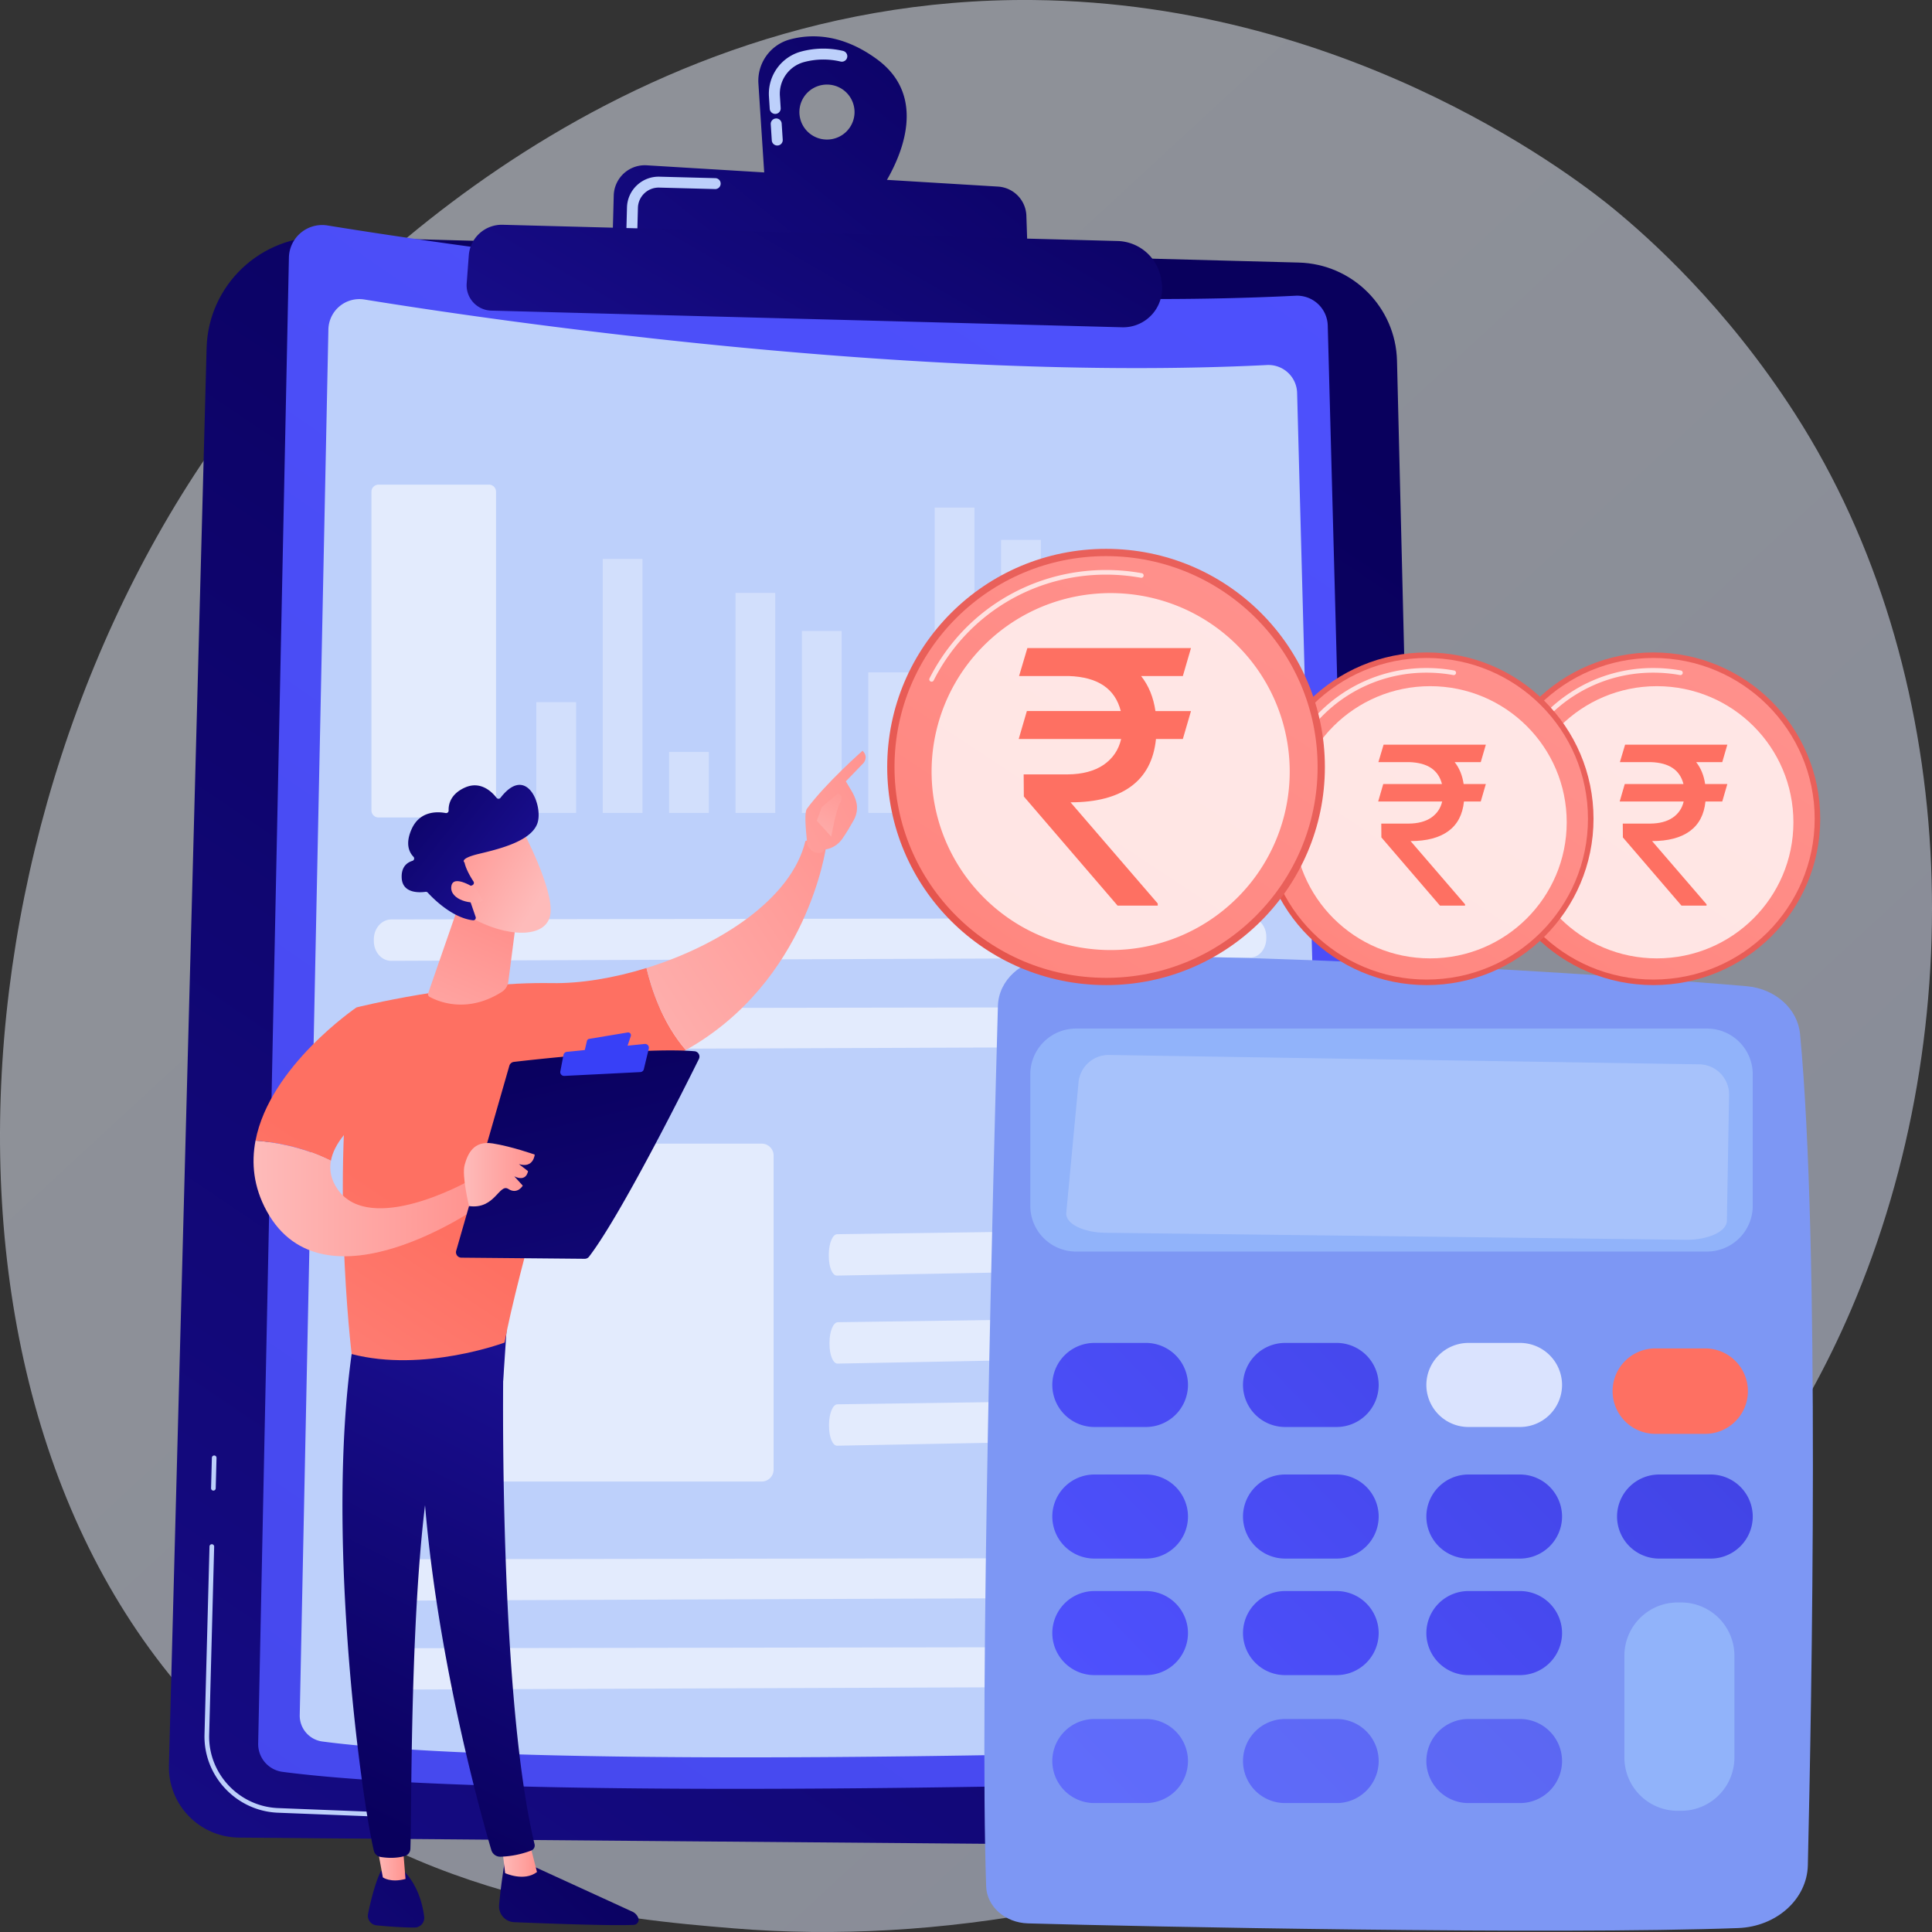 <svg width="128" height="128" fill="none" xmlns="http://www.w3.org/2000/svg">
  <rect width="100%" height="100%" fill="#333333" stroke="none"/>
  <g clip-path="url(#clip0)">
    <path d="M122.634 86.785c-12.967 30.21-47.196 43.186-74.014 40.974-7.323-.604-22.056-1.82-33.56-12.663-22.092-20.824-18.69-64.351 2.46-89.978C20.242 21.818 39.093-.293 68.47.002 89.98.22 105.076 12.33 106.912 13.838c2.319 1.906 7.433 6.434 12.042 13.62 10.831 16.882 11.783 40.449 3.68 59.327z" fill="url(#paint0_linear)" fill-opacity=".5"/>
    <path d="M21.482 15.69l64.561 1.705c3.562.094 6.425 2.953 6.512 6.504l2.285 93.423c.068 2.778-2.185 5.06-4.973 5.037l-74.032-.614c-2.62-.021-4.712-2.181-4.643-4.791l2.496-93.898c.112-4.179 3.6-7.477 7.794-7.367z" fill="url(#paint1_linear)"/>
    <path d="M26.697 120.422h-.006l-8.277-.325c-2.755-.108-4.938-2.431-4.865-5.179l.331-12.46a.154.154 0 01.154-.149h.005a.154.154 0 01.15.157l-.331 12.46c-.069 2.58 1.98 4.762 4.568 4.864l8.276.326a.153.153 0 01-.005.306zM14.138 98.756h-.004a.154.154 0 01-.15-.158l.053-2.018a.154.154 0 01.308.008l-.053 2.018a.154.154 0 01-.154.15z" fill="#BDD0FB"/>
    <path d="M21.7 14.938c8.785 1.425 39.005 5.911 64.122 4.655a2.037 2.037 0 012.145 1.975l2.505 93.845a2.344 2.344 0 01-2.27 2.402c-10.558.343-54.04 1.6-69.482-.425a1.856 1.856 0 01-1.615-1.878l2.036-98.448a2.204 2.204 0 012.56-2.126z" fill="url(#paint2_linear)"/>
    <path d="M24.143 19.843c8.192 1.329 36.372 5.512 59.794 4.341a1.9 1.9 0 012 1.842l2.337 87.511c.032 1.2-.914 2.2-2.117 2.239-9.846.32-50.392 1.493-64.793-.396a1.73 1.73 0 01-1.506-1.751l1.899-91.803a2.055 2.055 0 012.386-1.983z" fill="#BDD0FB"/>
    <path d="M58.105 3.927c-2.29-1.678-4.318-1.7-5.757-1.318a2.84 2.84 0 00-2.101 2.93l.437 6.714 7.308.841s4.602-5.874.113-9.167zM54.74 9.245a1.824 1.824 0 01-1.778-1.869 1.825 1.825 0 011.874-1.772 1.824 1.824 0 011.779 1.869 1.824 1.824 0 01-1.875 1.772z" fill="url(#paint3_linear)"/>
    <path d="M51.362 9.615a.362.362 0 01-.229-.313l-.069-1.069a.362.362 0 01.338-.384c.2-.014.373.137.386.337l.07 1.07a.362.362 0 01-.496.359zm-.136-2.095a.362.362 0 01-.229-.313l-.052-.812a2.897 2.897 0 012.14-2.982 5.68 5.68 0 012.77-.04c.193.047.317.24.272.434a.363.363 0 01-.436.27 4.96 4.96 0 00-2.419.035A2.171 2.171 0 0051.67 6.35l.052.812a.362.362 0 01-.496.359z" fill="#BDD0FB"/>
    <path d="M40.572 16.317l.09-3.367a2.06 2.06 0 012.186-1.998l23.27 1.41A2.002 2.002 0 0168 14.293l.108 3.24-27.537-1.215z" fill="url(#paint4_linear)"/>
    <path d="M48.37 12.191l1.002.027-1.002-.027zM41.731 15.453a.36.36 0 01-.228-.346l.036-1.362c.015-.56.247-1.08.654-1.465.408-.385.941-.589 1.503-.574l3.682.097a.362.362 0 11-.02.723l-3.682-.097a1.376 1.376 0 00-1.412 1.335l-.036 1.362a.362.362 0 01-.497.327z" fill="#BDD0FB"/>
    <path d="M33.306 14.892l40.73 1.075a3.008 3.008 0 012.9 2.567l.029.2a2.58 2.58 0 01-2.628 2.949l-41.786-1.104a1.678 1.678 0 01-1.632-1.8l.14-1.862a2.193 2.193 0 012.247-2.025z" fill="url(#paint5_linear)"/>
    <path opacity=".57" d="M83.677 104.572c-.007.693-.48 1.256-1.06 1.258l-56.917.217c-.636.002-1.152-.585-1.151-1.313v-.11c0-.727.518-1.318 1.155-1.319l56.938-.09c.58-.001 1.043.56 1.036 1.253l-.001.104zM83.677 110.467c-.007.692-.48 1.256-1.06 1.258l-56.917.216c-.636.003-1.152-.585-1.151-1.312v-.11c0-.728.518-1.318 1.155-1.319l56.938-.091c.58-.001 1.043.561 1.036 1.254l-.001.104zM83.895 62.183c-.007.692-.48 1.255-1.06 1.258l-56.917.216c-.636.003-1.152-.585-1.151-1.312v-.11c0-.728.518-1.318 1.155-1.32l56.938-.09c.58 0 1.043.56 1.036 1.253v.105zM83.895 68.077c-.007.693-.48 1.256-1.06 1.258l-56.917.217c-.636.002-1.152-.585-1.151-1.313v-.11c0-.727.518-1.318 1.155-1.319l56.938-.09c.58-.001 1.043.56 1.036 1.253v.104zM82.681 82.739c-.006.692-.232 1.258-.504 1.263l-26.732.51c-.3.005-.538-.58-.534-1.307v-.11c.005-.727.251-1.32.55-1.325l26.742-.383c.272-.004.486.554.48 1.247l-.002.105zM82.727 88.569c-.007.692-.232 1.258-.504 1.263l-26.732.51c-.3.005-.538-.58-.534-1.307v-.11c.005-.727.25-1.32.55-1.325l26.742-.383c.271-.004.486.554.48 1.247l-.002.105zM82.697 94.008c-.007.693-.233 1.258-.504 1.264l-26.733.51c-.299.005-.538-.58-.534-1.307v-.11c.005-.728.251-1.321.55-1.325l26.742-.384c.272-.003.487.555.48 1.248l-.001.104z" fill="#fff"/>
    <g opacity=".57" fill="#fff">
      <path opacity=".57" d="M38.166 46.522h-2.632v7.335h2.632v-7.335zM42.565 37.03h-2.632v16.827h2.632V37.03zM46.964 49.815H44.33v4.042h2.633v-4.042zM51.362 39.28H48.73v14.577h2.633V39.28zM55.76 41.803h-2.632v12.054h2.633V41.803zM60.16 44.547h-2.632v9.31h2.632v-9.31zM64.558 33.627h-2.632v20.23h2.632v-20.23zM68.957 35.768h-2.632v18.09h2.632v-18.09zM73.356 39.005h-2.632v14.853h2.632V39.005zM77.755 50.19h-2.633v3.667h2.633V50.19zM82.153 43.065h-2.632v10.791h2.632V43.065z"/>
    </g>
    <path opacity=".57" d="M50.466 98.154H25.968a.786.786 0 01-.787-.784V76.555c0-.433.352-.785.787-.785h24.498c.435 0 .787.352.787.785V97.37a.786.786 0 01-.787.784zM32.391 54.16h-7.31a.472.472 0 01-.472-.471V32.58c0-.26.211-.472.472-.472h7.31c.262 0 .473.211.473.471V53.69c0 .26-.211.47-.473.47z" fill="#fff"/>
    <path d="M66.115 66.637c-.289 10.287-1.226 45.773-.779 58.347.047 1.333 1.258 2.402 2.767 2.445 7.467.216 34.839.763 47.052.31 2.543-.094 4.566-1.912 4.619-4.158.254-10.798.814-41.169-.517-55.082-.16-1.667-1.643-2.994-3.529-3.16-8.131-.718-35.62-2.473-46.172-1.869-1.903.11-3.394 1.484-3.44 3.167z" fill="#7D97F4"/>
    <path d="M68.26 71.173v8.718a3.032 3.032 0 003.037 3.027h41.79a3.032 3.032 0 003.037-3.027v-8.718a3.032 3.032 0 00-3.037-3.028h-41.79a3.032 3.032 0 00-3.037 3.028z" fill="#91B3FA"/>
    <path opacity=".2" d="M113.992 71.123c-.369-.381-.876-.6-1.407-.608l-39.104-.62a2 2 0 00-2.024 1.81l-.813 8.647c-.066.708 1.102 1.304 2.592 1.322l38.445.464c1.487.018 2.717-.547 2.729-1.255l.145-8.338a1.99 1.99 0 00-.563-1.422z" fill="#fff"/>
    <path d="M78.707 91.757a2.79 2.79 0 01-2.794 2.785h-3.401a2.79 2.79 0 01-2.794-2.785 2.79 2.79 0 012.794-2.785h3.401a2.79 2.79 0 012.794 2.785z" fill="url(#paint6_linear)"/>
    <path d="M91.341 91.757a2.79 2.79 0 01-2.794 2.785h-3.401a2.79 2.79 0 01-2.794-2.785 2.79 2.79 0 012.794-2.785h3.401a2.79 2.79 0 012.794 2.785z" fill="url(#paint7_linear)"/>
    <path d="M103.49 91.757a2.79 2.79 0 01-2.795 2.785h-3.4a2.79 2.79 0 01-2.795-2.785 2.79 2.79 0 012.794-2.785h3.401a2.79 2.79 0 012.795 2.785z" fill="#DAE3FE"/>
    <path d="M115.804 92.166a2.834 2.834 0 01-2.839 2.83h-3.288a2.834 2.834 0 01-2.839-2.83 2.834 2.834 0 012.839-2.83h3.288a2.835 2.835 0 012.839 2.83z" fill="url(#paint8_linear)"/>
    <path d="M78.707 100.475a2.789 2.789 0 01-2.794 2.785h-3.401a2.789 2.789 0 01-2.794-2.785 2.79 2.79 0 012.794-2.785h3.401a2.79 2.79 0 012.794 2.785z" fill="url(#paint9_linear)"/>
    <path d="M91.341 100.475a2.789 2.789 0 01-2.794 2.785h-3.401a2.789 2.789 0 01-2.794-2.785 2.79 2.79 0 012.794-2.785h3.401a2.79 2.79 0 012.794 2.785z" fill="url(#paint10_linear)"/>
    <path d="M103.49 100.475a2.79 2.79 0 01-2.795 2.785h-3.4a2.789 2.789 0 01-2.795-2.785 2.79 2.79 0 012.794-2.785h3.401a2.79 2.79 0 012.795 2.785z" fill="url(#paint11_linear)"/>
    <path d="M116.124 100.475a2.789 2.789 0 01-2.794 2.785h-3.402a2.789 2.789 0 01-2.794-2.785 2.79 2.79 0 012.794-2.785h3.402a2.79 2.79 0 012.794 2.785z" fill="url(#paint12_linear)"/>
    <path d="M78.707 108.196a2.79 2.79 0 01-2.794 2.785h-3.401a2.79 2.79 0 01-2.794-2.785 2.79 2.79 0 012.794-2.785h3.401a2.79 2.79 0 012.794 2.785z" fill="url(#paint13_linear)"/>
    <path d="M91.341 108.196a2.79 2.79 0 01-2.794 2.785h-3.401a2.79 2.79 0 01-2.794-2.785 2.79 2.79 0 012.794-2.785h3.401a2.79 2.79 0 012.794 2.785z" fill="url(#paint14_linear)"/>
    <path d="M103.49 108.196a2.79 2.79 0 01-2.795 2.785h-3.4a2.79 2.79 0 01-2.795-2.785 2.79 2.79 0 012.794-2.785h3.401a2.79 2.79 0 012.795 2.785z" fill="url(#paint15_linear)"/>
    <path opacity=".63" d="M78.707 116.673a2.79 2.79 0 01-2.794 2.785h-3.401a2.79 2.79 0 01-2.794-2.785 2.789 2.789 0 012.794-2.785h3.401a2.789 2.789 0 012.794 2.785z" fill="url(#paint16_linear)"/>
    <path opacity=".63" d="M91.341 116.673a2.79 2.79 0 01-2.794 2.785h-3.401a2.79 2.79 0 01-2.794-2.785 2.789 2.789 0 012.794-2.785h3.401a2.789 2.789 0 012.794 2.785z" fill="url(#paint17_linear)"/>
    <path opacity=".63" d="M103.49 116.673a2.79 2.79 0 01-2.795 2.785h-3.4a2.79 2.79 0 01-2.795-2.785 2.789 2.789 0 012.794-2.785h3.401a2.79 2.79 0 012.795 2.785z" fill="url(#paint18_linear)"/>
    <path d="M114.909 116.445a3.53 3.53 0 01-3.537 3.525h-.216a3.53 3.53 0 01-3.536-3.525v-6.753a3.53 3.53 0 013.536-3.525h.216a3.53 3.53 0 013.537 3.525v6.753z" fill="#91B3FA"/>
    <path d="M109.539 65.266c6.106 0 11.056-4.934 11.056-11.02 0-6.086-4.95-11.02-11.056-11.02-6.106 0-11.056 4.934-11.056 11.02 0 6.086 4.95 11.02 11.056 11.02z" fill="url(#paint19_linear)"/>
    <path d="M109.539 64.899c5.903 0 10.688-4.77 10.688-10.654 0-5.883-4.785-10.653-10.688-10.653-5.903 0-10.688 4.77-10.688 10.653 0 5.884 4.785 10.654 10.688 10.654z" fill="url(#paint20_linear)"/>
    <path opacity=".74" d="M100.725 49.974a.153.153 0 01-.137-.223 9.982 9.982 0 018.951-5.493c.607 0 1.216.054 1.808.162a.154.154 0 11-.055.302 9.842 9.842 0 00-1.753-.156 9.677 9.677 0 00-8.676 5.324.155.155 0 01-.138.084z" fill="#fff"/>
    <path opacity=".78" d="M109.772 63.495c4.996 0 9.046-4.037 9.046-9.017 0-4.98-4.05-9.017-9.046-9.017-4.996 0-9.047 4.037-9.047 9.017 0 4.98 4.051 9.017 9.047 9.017z" fill="#fff"/>
    <path d="M94.519 65.266c6.106 0 11.056-4.934 11.056-11.02 0-6.086-4.95-11.02-11.056-11.02-6.106 0-11.056 4.934-11.056 11.02 0 6.086 4.95 11.02 11.056 11.02z" fill="url(#paint21_linear)"/>
    <path d="M94.519 64.899c5.903 0 10.688-4.77 10.688-10.654 0-5.883-4.785-10.653-10.688-10.653-5.903 0-10.688 4.77-10.688 10.653 0 5.884 4.785 10.654 10.688 10.654z" fill="url(#paint22_linear)"/>
    <path opacity=".74" d="M85.705 49.974a.154.154 0 01-.138-.223 9.982 9.982 0 018.952-5.493c.607 0 1.215.054 1.808.162a.154.154 0 11-.055.302 9.841 9.841 0 00-1.753-.156 9.676 9.676 0 00-8.676 5.324.155.155 0 01-.138.084z" fill="#fff"/>
    <path opacity=".78" d="M94.752 63.495c4.996 0 9.047-4.037 9.047-9.017 0-4.98-4.05-9.017-9.047-9.017-4.996 0-9.046 4.037-9.046 9.017 0 4.98 4.05 9.017 9.046 9.017z" fill="#fff"/>
    <path d="M73.279 65.266c8.007 0 14.498-6.47 14.498-14.451 0-7.982-6.49-14.452-14.498-14.452-8.007 0-14.499 6.47-14.499 14.452 0 7.98 6.492 14.45 14.499 14.45z" fill="url(#paint23_linear)"/>
    <path d="M73.279 64.785c7.74 0 14.016-6.255 14.016-13.97 0-7.716-6.275-13.971-14.016-13.971s-14.016 6.255-14.016 13.97c0 7.716 6.275 13.97 14.016 13.97z" fill="url(#paint24_linear)"/>
    <path opacity=".74" d="M61.721 45.164a.154.154 0 01-.137-.223c2.241-4.427 6.723-7.177 11.695-7.177.793 0 1.588.07 2.361.211a.154.154 0 11-.055.303 12.96 12.96 0 00-2.307-.207c-4.855 0-9.23 2.686-11.42 7.009a.153.153 0 01-.137.084z" fill="#fff"/>
    <path opacity=".78" d="M81.972 59.48a11.797 11.797 0 000-16.722c-4.633-4.618-12.144-4.618-16.777 0a11.797 11.797 0 000 16.722c4.633 4.618 12.144 4.618 16.777 0z" fill="#fff"/>
    <path d="M33.471 123.168s-.272 1.532-.404 3.049a1.046 1.046 0 001.003 1.132c2.026.084 6.36.248 7.916.179a.34.34 0 00.3-.466.762.762 0 00-.391-.41l-7.16-3.28-1.264-.204z" fill="url(#paint25_linear)"/>
    <path d="M33.248 122.268l.218 1.833s1.254.582 2.111-.074l-.52-2.042-1.809.283z" fill="url(#paint26_linear)"/>
    <path d="M33.412 87.814c-.094.478-.506 23.882 2.004 34.37a.356.356 0 01-.21.414 6.224 6.224 0 01-2.044.414.615.615 0 01-.61-.44c-.718-2.434-4.155-14.626-4.604-26.272-.5-13.014 0-.443 0-.443l.294-8.044h5.17z" fill="url(#paint27_linear)"/>
    <path d="M25.235 123.967s-.432.773-.85 2.829a.638.638 0 00.562.763c.67.066 1.7.15 2.524.145a.637.637 0 00.632-.71c-.091-.75-.377-1.981-1.256-2.94l-1.612-.087z" fill="url(#paint28_linear)"/>
    <path d="M24.855 121.61l.51 2.772s.504.374 1.501.103l-.243-2.982-1.768.107z" fill="url(#paint29_linear)"/>
    <path d="M23.478 88.532c-2.052 12.348.446 30.519 1.288 34.075a.555.555 0 00.45.421c.375.063.995.113 1.605-.063a.51.51 0 00.367-.469c.113-2.875-.09-20.526 1.822-27.503.097-.353.313-.661.613-.874l3.713-2.63.285-4.253-10.143 1.296z" fill="url(#paint30_linear)"/>
    <path d="M36.558 65.134c-6.151-.101-12.939 1.61-12.939 1.61-1.834 10.665-.32 22.966-.32 22.966 4.762 1.244 10.134-.762 10.134-.762.791-4.457 4.484-17.002 4.484-17.002 3.006-.372 5.482-1.236 7.521-2.379-1.555-1.797-2.288-4.083-2.607-5.435-2.175.674-4.376 1.034-6.273 1.002z" fill="url(#paint31_linear)"/>
    <path d="M54.728 56.103c-.604-.727-1.369-.383-1.369-.383-.905 3.812-5.652 6.902-10.528 8.413.319 1.351 1.052 3.638 2.607 5.435 8.093-4.536 9.29-13.465 9.29-13.465z" fill="url(#paint32_linear)"/>
    <path d="M54.582 56.289c.063.2-.669.505-1.1-.315-.016-.392-.255-2.075-.02-2.395 1.254-1.703 3.685-3.84 3.685-3.84.412.404.073.801.073.801l-1.18 1.225c.247.444.548.82.689 1.357.107.407.042.842-.165 1.212-.207.372-.49.855-.756 1.234-.505.715-1.226.72-1.226.72z" fill="url(#paint33_linear)"/>
    <path d="M55.525 52.56l-1.075.908-.337.904.958 1.06s.322-1.794.562-2.183c.239-.388.115-.576-.108-.69z" fill="url(#paint34_linear)"/>
    <path d="M25.978 72.682l-2.36-5.937s-5.745 3.891-6.69 8.825c1.085.08 3.061.361 4.995 1.335.425-2.33 4.055-4.223 4.055-4.223z" fill="url(#paint35_linear)"/>
    <path d="M31 78.269s-6.451 3.633-8.628.53c-.452-.644-.56-1.284-.449-1.894-1.933-.973-3.909-1.255-4.995-1.335-.284 1.488-.134 3.07.743 4.669 3.813 6.952 14.183-.385 14.183-.385L31 78.27z" fill="url(#paint36_linear)"/>
    <path d="M30.224 82.866l3.521-12.256c.04-.14.16-.24.303-.257.638-.075 2.487-.283 4.621-.463 2.571-.216 5.556-.392 7.34-.243a.358.358 0 01.294.516c-1.014 2.046-5.187 10.367-7.276 13.093a.362.362 0 01-.29.142l-8.17-.075a.359.359 0 01-.343-.457z" fill="url(#paint37_linear)"/>
    <path d="M39.035 68.828l2.552-.424a.183.183 0 01.204.237l-.253.763a.183.183 0 01-.15.124l-2.456.327a.183.183 0 01-.203-.223l.157-.666a.184.184 0 01.149-.138z" fill="url(#paint38_linear)"/>
    <path d="M37.123 70.982l.21-1.092a.253.253 0 01.223-.203l5.156-.522a.253.253 0 01.272.31l-.328 1.361a.253.253 0 01-.233.193l-5.038.253a.253.253 0 01-.262-.3z" fill="url(#paint39_linear)"/>
    <path d="M31.075 79.905s-.49-2.01-.292-2.723c.197-.714.58-1.63 1.859-1.427 1.277.204 2.785.74 2.785.74s-.076.93-1.047.63l.602.465s-.086.743-.907.346l.56.616s-.352.61-.955.22c-.604-.393-.893 1.375-2.605 1.133z" fill="url(#paint40_linear)"/>
    <path d="M30.327 60.157l-1.957 5.642a.203.203 0 00.093.245c.534.294 2.456 1.143 4.772-.32a.958.958 0 00.442-.684l.634-4.884h-3.984z" fill="url(#paint41_linear)"/>
    <path d="M34.586 54.933s2.15 4.032 1.874 5.661c-.275 1.63-2.94 1.512-5.265.19l-1.626-4.355 5.017-1.496z" fill="url(#paint42_linear)"/>
    <path d="M31.297 58.645a.166.166 0 00.073-.243c-.172-.262-.495-.798-.598-1.266 0 0-.387-.247.984-.573 1.37-.327 3.412-.835 3.841-1.997.419-1.133-.68-3.983-2.436-1.712a.167.167 0 01-.264.002c-.288-.373-1.044-1.148-2.094-.678-.983.439-1.094 1.157-1.08 1.518a.166.166 0 01-.196.17c-.497-.095-1.69-.176-2.246 1.043-.458 1.004-.16 1.573.11 1.851.089.09.05.239-.07.275-.327.1-.749.376-.707 1.138.059 1.055 1.241.961 1.578.913a.168.168 0 01.148.053c.289.318 1.59 1.67 2.997 1.833a.168.168 0 00.176-.222l-.609-1.765a.167.167 0 01.09-.207l.303-.133z" fill="url(#paint43_linear)"/>
    <path d="M31.542 58.895s-1.53-1.046-1.642-.165c-.112.881 1.378 1.277 2.116.948l-.474-.783z" fill="url(#paint44_linear)"/>
    <path d="M78.367 44.79h-2.765c.5.632.816 1.405.949 2.32h2.355l-.539 1.85h-1.781c-.14 1.392-.692 2.438-1.652 3.142-.961.703-2.297 1.054-4.008 1.054l5.777 6.703V60h-2.66l-6.211-7.23-.012-1.465h2.918c.977-.008 1.77-.22 2.38-.633.609-.422.995-.992 1.16-1.711h-6.786l.54-1.852h6.222c-.375-1.484-1.523-2.257-3.445-2.32h-3.293l.55-1.852h10.84l-.539 1.852zM98.105 50.493h-1.729c.313.396.51.88.593 1.45h1.472l-.337 1.158h-1.113c-.088.869-.432 1.523-1.032 1.962-.601.44-1.436.66-2.505.66l3.61 4.19V60h-1.662l-3.882-4.519-.007-.916h1.823c.61-.005 1.106-.136 1.487-.395.381-.264.623-.62.725-1.07h-4.24l.336-1.157h3.89c-.235-.927-.953-1.41-2.154-1.45h-2.058l.344-1.157h6.775l-.337 1.157zM114.104 50.493h-1.728c.312.396.51.88.593 1.45h1.472l-.337 1.158h-1.113c-.088.869-.432 1.523-1.033 1.962-.6.44-1.435.66-2.504.66l3.61 4.19V60h-1.662l-3.882-4.519-.007-.916h1.823c.611-.005 1.106-.136 1.487-.395.381-.264.623-.62.725-1.07h-4.24l.337-1.157h3.889c-.235-.927-.952-1.41-2.154-1.45h-2.058l.345-1.157h6.774l-.337 1.157z" fill="#FE7062"/>
  </g>
  <defs>
    <linearGradient id="paint0_linear" x1="135.785" y1="144.641" x2="41.748" y2="42.809" gradientUnits="userSpaceOnUse">
      <stop stop-color="#DAE3FE"/>
      <stop offset="1" stop-color="#E9EFFD"/>
    </linearGradient>
    <linearGradient id="paint1_linear" x1="83.473" y1="26.928" x2="-8.288" y2="162.943" gradientUnits="userSpaceOnUse">
      <stop stop-color="#09005D"/>
      <stop offset="1" stop-color="#1A0F91"/>
    </linearGradient>
    <linearGradient id="paint2_linear" x1="99.355" y1="2.006" x2="-34.244" y2="196.127" gradientUnits="userSpaceOnUse">
      <stop stop-color="#4F52FF"/>
      <stop offset="1" stop-color="#4042E2"/>
    </linearGradient>
    <linearGradient id="paint3_linear" x1="65.563" y1="-5.488" x2="34.953" y2="32.762" gradientUnits="userSpaceOnUse">
      <stop stop-color="#09005D"/>
      <stop offset="1" stop-color="#1A0F91"/>
    </linearGradient>
    <linearGradient id="paint4_linear" x1="68.755" y1="-2.934" x2="38.145" y2="35.316" gradientUnits="userSpaceOnUse">
      <stop stop-color="#09005D"/>
      <stop offset="1" stop-color="#1A0F91"/>
    </linearGradient>
    <linearGradient id="paint5_linear" x1="64.95" y1="-.651" x2="43.552" y2="36.396" gradientUnits="userSpaceOnUse">
      <stop stop-color="#09005D"/>
      <stop offset="1" stop-color="#1A0F91"/>
    </linearGradient>
    <linearGradient id="paint6_linear" x1="60.359" y1="105.05" x2="97.052" y2="69.61" gradientUnits="userSpaceOnUse">
      <stop stop-color="#4F52FF"/>
      <stop offset="1" stop-color="#4042E2"/>
    </linearGradient>
    <linearGradient id="paint7_linear" x1="66.437" y1="111.342" x2="103.129" y2="75.901" gradientUnits="userSpaceOnUse">
      <stop stop-color="#4F52FF"/>
      <stop offset="1" stop-color="#4042E2"/>
    </linearGradient>
    <linearGradient id="paint8_linear" x1="140.08" y1="60.522" x2="116.414" y2="86.733" gradientUnits="userSpaceOnUse">
      <stop stop-color="#FF928E"/>
      <stop offset="1" stop-color="#FE7062"/>
    </linearGradient>
    <linearGradient id="paint9_linear" x1="64.73" y1="109.575" x2="101.422" y2="74.135" gradientUnits="userSpaceOnUse">
      <stop stop-color="#4F52FF"/>
      <stop offset="1" stop-color="#4042E2"/>
    </linearGradient>
    <linearGradient id="paint10_linear" x1="70.807" y1="115.867" x2="107.499" y2="80.427" gradientUnits="userSpaceOnUse">
      <stop stop-color="#4F52FF"/>
      <stop offset="1" stop-color="#4042E2"/>
    </linearGradient>
    <linearGradient id="paint11_linear" x1="76.651" y1="121.917" x2="113.343" y2="86.477" gradientUnits="userSpaceOnUse">
      <stop stop-color="#4F52FF"/>
      <stop offset="1" stop-color="#4042E2"/>
    </linearGradient>
    <linearGradient id="paint12_linear" x1="82.728" y1="128.209" x2="119.42" y2="92.769" gradientUnits="userSpaceOnUse">
      <stop stop-color="#4F52FF"/>
      <stop offset="1" stop-color="#4042E2"/>
    </linearGradient>
    <linearGradient id="paint13_linear" x1="68.6" y1="113.582" x2="105.292" y2="78.141" gradientUnits="userSpaceOnUse">
      <stop stop-color="#4F52FF"/>
      <stop offset="1" stop-color="#4042E2"/>
    </linearGradient>
    <linearGradient id="paint14_linear" x1="74.677" y1="119.874" x2="111.37" y2="84.433" gradientUnits="userSpaceOnUse">
      <stop stop-color="#4F52FF"/>
      <stop offset="1" stop-color="#4042E2"/>
    </linearGradient>
    <linearGradient id="paint15_linear" x1="80.521" y1="125.923" x2="117.213" y2="90.484" gradientUnits="userSpaceOnUse">
      <stop stop-color="#4F52FF"/>
      <stop offset="1" stop-color="#4042E2"/>
    </linearGradient>
    <linearGradient id="paint16_linear" x1="72.849" y1="117.981" x2="109.541" y2="82.541" gradientUnits="userSpaceOnUse">
      <stop stop-color="#4F52FF"/>
      <stop offset="1" stop-color="#4042E2"/>
    </linearGradient>
    <linearGradient id="paint17_linear" x1="78.926" y1="124.273" x2="115.618" y2="88.832" gradientUnits="userSpaceOnUse">
      <stop stop-color="#4F52FF"/>
      <stop offset="1" stop-color="#4042E2"/>
    </linearGradient>
    <linearGradient id="paint18_linear" x1="84.77" y1="130.323" x2="121.462" y2="94.883" gradientUnits="userSpaceOnUse">
      <stop stop-color="#4F52FF"/>
      <stop offset="1" stop-color="#4042E2"/>
    </linearGradient>
    <linearGradient id="paint19_linear" x1="94.41" y1="71.749" x2="109.184" y2="54.545" gradientUnits="userSpaceOnUse">
      <stop stop-color="#E1473D"/>
      <stop offset="1" stop-color="#E9605A"/>
    </linearGradient>
    <linearGradient id="paint20_linear" x1="117.619" y1="42.078" x2="73.966" y2="108.242" gradientUnits="userSpaceOnUse">
      <stop stop-color="#FF928E"/>
      <stop offset="1" stop-color="#FE7062"/>
    </linearGradient>
    <linearGradient id="paint21_linear" x1="79.389" y1="71.749" x2="94.164" y2="54.545" gradientUnits="userSpaceOnUse">
      <stop stop-color="#E1473D"/>
      <stop offset="1" stop-color="#E9605A"/>
    </linearGradient>
    <linearGradient id="paint22_linear" x1="102.599" y1="42.078" x2="58.946" y2="108.242" gradientUnits="userSpaceOnUse">
      <stop stop-color="#FF928E"/>
      <stop offset="1" stop-color="#FE7062"/>
    </linearGradient>
    <linearGradient id="paint23_linear" x1="53.439" y1="73.768" x2="72.813" y2="51.207" gradientUnits="userSpaceOnUse">
      <stop stop-color="#E1473D"/>
      <stop offset="1" stop-color="#E9605A"/>
    </linearGradient>
    <linearGradient id="paint24_linear" x1="83.875" y1="34.859" x2="26.63" y2="121.622" gradientUnits="userSpaceOnUse">
      <stop stop-color="#FF928E"/>
      <stop offset="1" stop-color="#FE7062"/>
    </linearGradient>
    <linearGradient id="paint25_linear" x1="41.758" y1="121.051" x2="15.633" y2="149.56" gradientUnits="userSpaceOnUse">
      <stop stop-color="#09005D"/>
      <stop offset="1" stop-color="#1A0F91"/>
    </linearGradient>
    <linearGradient id="paint26_linear" x1="33.248" y1="123.162" x2="35.577" y2="123.162" gradientUnits="userSpaceOnUse">
      <stop stop-color="#FEBBBA"/>
      <stop offset="1" stop-color="#FF928E"/>
    </linearGradient>
    <linearGradient id="paint27_linear" x1="24" y1="120.536" x2="38.576" y2="91.598" gradientUnits="userSpaceOnUse">
      <stop stop-color="#09005D"/>
      <stop offset="1" stop-color="#1A0F91"/>
    </linearGradient>
    <linearGradient id="paint28_linear" x1="35.877" y1="115.661" x2="9.751" y2="144.17" gradientUnits="userSpaceOnUse">
      <stop stop-color="#09005D"/>
      <stop offset="1" stop-color="#1A0F91"/>
    </linearGradient>
    <linearGradient id="paint29_linear" x1="24.855" y1="123.043" x2="26.866" y2="123.043" gradientUnits="userSpaceOnUse">
      <stop stop-color="#FEBBBA"/>
      <stop offset="1" stop-color="#FF928E"/>
    </linearGradient>
    <linearGradient id="paint30_linear" x1="19.016" y1="118.026" x2="33.591" y2="89.087" gradientUnits="userSpaceOnUse">
      <stop stop-color="#09005D"/>
      <stop offset="1" stop-color="#1A0F91"/>
    </linearGradient>
    <linearGradient id="paint31_linear" x1="11.357" y1="103.516" x2="27.017" y2="79.949" gradientUnits="userSpaceOnUse">
      <stop stop-color="#FF928E"/>
      <stop offset="1" stop-color="#FE7062"/>
    </linearGradient>
    <linearGradient id="paint32_linear" x1="36.083" y1="71.286" x2="58.478" y2="56.693" gradientUnits="userSpaceOnUse">
      <stop stop-color="#FEBBBA"/>
      <stop offset="1" stop-color="#FF928E"/>
    </linearGradient>
    <linearGradient id="paint33_linear" x1="37.359" y1="62.9" x2="59.074" y2="51.312" gradientUnits="userSpaceOnUse">
      <stop stop-color="#FEBBBA"/>
      <stop offset="1" stop-color="#FF928E"/>
    </linearGradient>
    <linearGradient id="paint34_linear" x1="53.25" y1="57.488" x2="56.329" y2="51.257" gradientUnits="userSpaceOnUse">
      <stop stop-color="#FEBBBA"/>
      <stop offset="1" stop-color="#FF928E"/>
    </linearGradient>
    <linearGradient id="paint35_linear" x1="4.434" y1="98.917" x2="20.094" y2="75.35" gradientUnits="userSpaceOnUse">
      <stop stop-color="#FF928E"/>
      <stop offset="1" stop-color="#FE7062"/>
    </linearGradient>
    <linearGradient id="paint36_linear" x1="16.797" y1="79.4" x2="31.854" y2="79.4" gradientUnits="userSpaceOnUse">
      <stop stop-color="#FEBBBA"/>
      <stop offset="1" stop-color="#FF928E"/>
    </linearGradient>
    <linearGradient id="paint37_linear" x1="36.408" y1="68.731" x2="44.637" y2="103.126" gradientUnits="userSpaceOnUse">
      <stop stop-color="#09005D"/>
      <stop offset="1" stop-color="#1A0F91"/>
    </linearGradient>
    <linearGradient id="paint38_linear" x1="-330.402" y1="592.505" x2="-324.365" y2="583.924" gradientUnits="userSpaceOnUse">
      <stop stop-color="#53D8FF"/>
      <stop offset="1" stop-color="#3840F7"/>
    </linearGradient>
    <linearGradient id="paint39_linear" x1="-329.991" y1="592.805" x2="-323.953" y2="584.224" gradientUnits="userSpaceOnUse">
      <stop stop-color="#53D8FF"/>
      <stop offset="1" stop-color="#3840F7"/>
    </linearGradient>
    <linearGradient id="paint40_linear" x1="30.736" y1="77.827" x2="35.426" y2="77.827" gradientUnits="userSpaceOnUse">
      <stop stop-color="#FEBBBA"/>
      <stop offset="1" stop-color="#FF928E"/>
    </linearGradient>
    <linearGradient id="paint41_linear" x1="26.955" y1="74.104" x2="32.477" y2="61.485" gradientUnits="userSpaceOnUse">
      <stop stop-color="#FEBBBA"/>
      <stop offset="1" stop-color="#FF928E"/>
    </linearGradient>
    <linearGradient id="paint42_linear" x1="35.727" y1="59.582" x2="29.194" y2="55.584" gradientUnits="userSpaceOnUse">
      <stop stop-color="#FEBBBA"/>
      <stop offset="1" stop-color="#FF928E"/>
    </linearGradient>
    <linearGradient id="paint43_linear" x1="25.717" y1="51.409" x2="34.152" y2="58.092" gradientUnits="userSpaceOnUse">
      <stop stop-color="#09005D"/>
      <stop offset="1" stop-color="#1A0F91"/>
    </linearGradient>
    <linearGradient id="paint44_linear" x1="34.008" y1="61.066" x2="28.13" y2="57.469" gradientUnits="userSpaceOnUse">
      <stop stop-color="#FEBBBA"/>
      <stop offset="1" stop-color="#FF928E"/>
    </linearGradient>
    <clipPath id="clip0">
      <path fill="#fff" d="M0 0h128v128H0z"/>
    </clipPath>
  </defs>
</svg>
